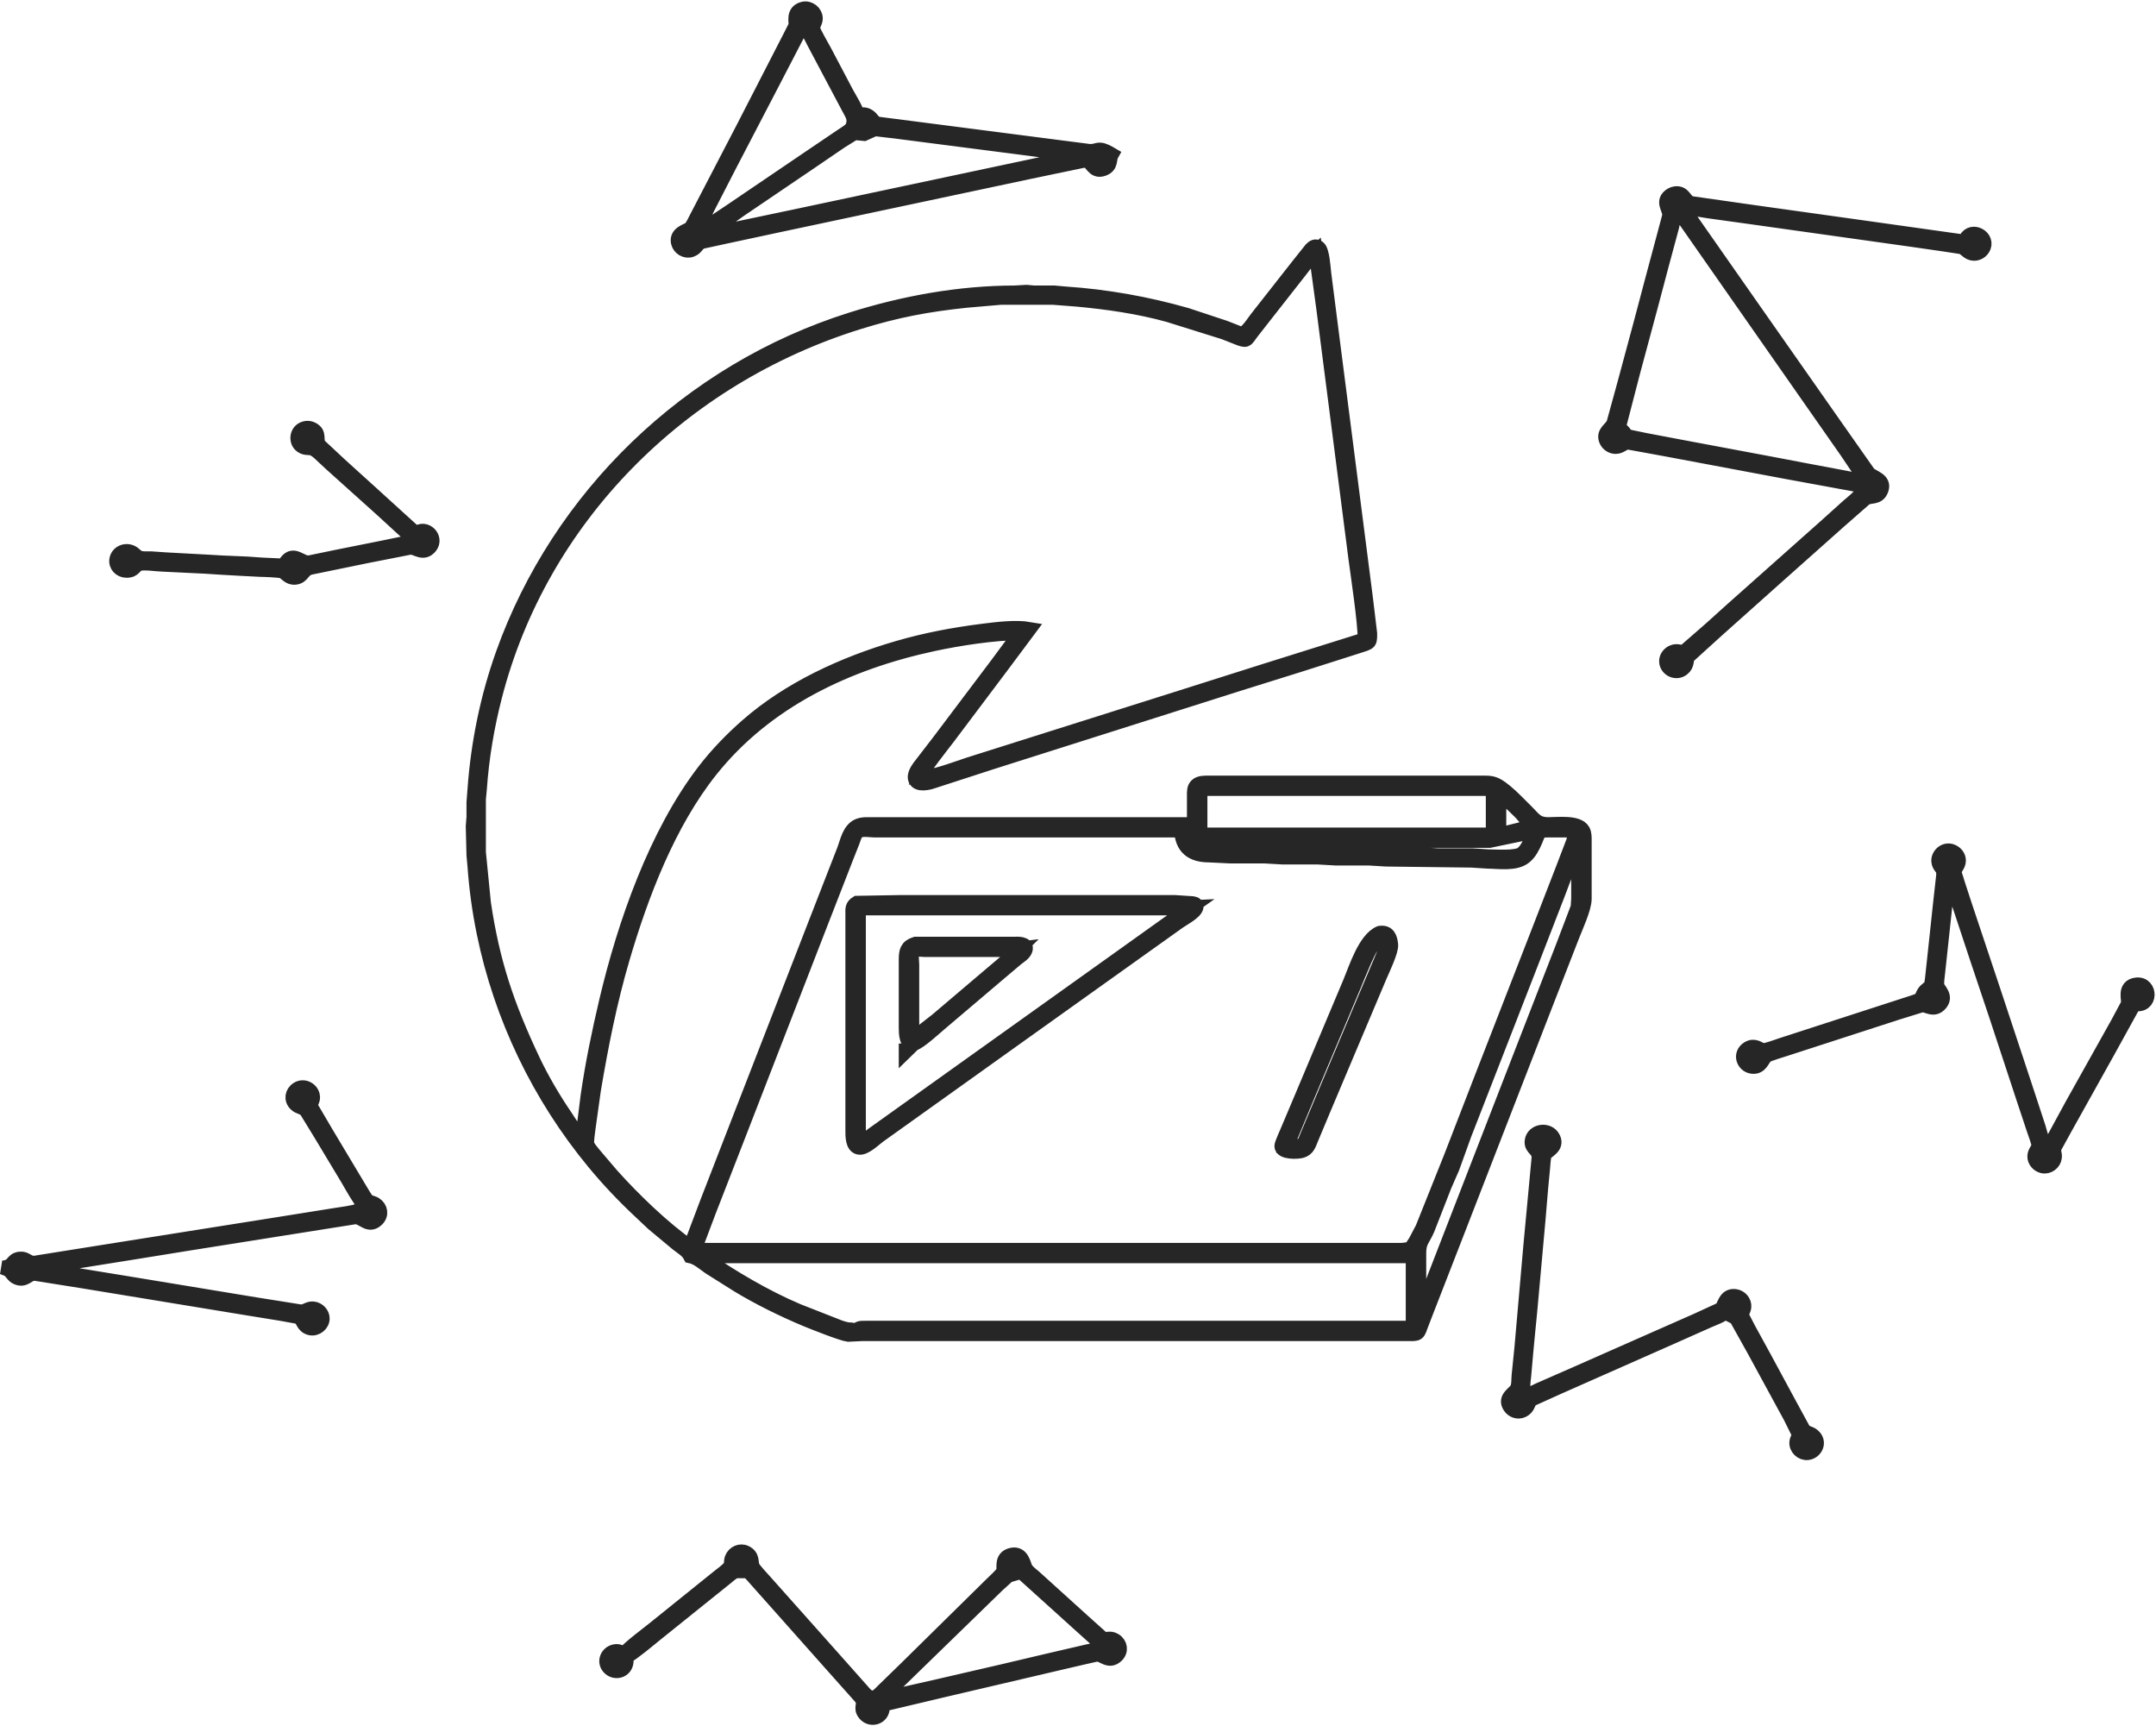 <svg width="767" height="614" viewBox="0 0 767 614" fill="none" xmlns="http://www.w3.org/2000/svg">
<path d="M395.521 54.936C394.504 56.716 395.59 59.05 392.484 60.144C388.667 61.484 388.44 57.008 386.013 57.063L379.194 58.474L366.283 61.17L276.292 80.291L258.825 84.036L249.731 86.012C247.84 86.717 247.954 88.231 245.915 88.951C243.883 89.664 241.696 88.312 241.21 86.329C240.367 82.872 244.487 82.086 245.387 81.321C246.237 80.605 247.183 78.51 247.718 77.465L264.046 46.072L280.753 13.571L283.009 9.139C283.259 7.99 281.809 4.005 285.784 3.086C287.975 2.58 290.193 4.393 290.2 6.554C290.204 8.057 289.111 8.88 289.3 10.247C289.471 11.458 292.517 16.518 293.284 18.003L301.072 32.776C302.446 35.365 304.329 38.102 305.15 40.901C306.558 40.669 307.618 40.414 308.928 41.215C310.462 42.157 310.447 43.45 312.372 44.015L327.173 45.917L376.156 52.247L387.547 53.71C389.343 53.835 390.053 53.204 391.344 53.226C392.666 53.248 394.386 54.267 395.521 54.936ZM247.433 83.374L259.584 75.257L288.442 55.682L299.454 48.236C300.642 47.413 302.807 46.268 303.278 44.931C304.272 42.105 303.073 40.724 301.827 38.316L295.752 26.867L289.293 14.679C288.177 12.544 287.531 10.535 285.025 9.878L274.678 29.822L259.489 58.999L251.515 74.511L247.433 83.374ZM383.75 55.305L366.663 52.986L335.147 48.923L318.819 46.811L311.225 45.924L307.428 47.638L304.011 47.306L299.074 50.378L288.442 57.625L263.381 74.614L250.471 83.744L283.126 76.882L337.046 65.432L369.701 58.5L383.75 55.305ZM662.079 172.753L635.879 167.951L592.592 159.826L579.302 157.4C577.438 157.433 576.697 158.951 574.745 158.951C573.2 158.947 571.81 157.895 571.29 156.502C570.238 153.662 573.12 152.609 573.978 150.578L577.734 136.928L583.904 114.029L587.815 99.256L591.973 83.744L593.837 76.727C594.134 74.433 590.804 71.585 594.51 69.284C594.961 69.007 595.482 68.823 596.009 68.76C599.328 68.38 599.237 71.7 601.72 72.272L624.108 75.463L665.497 81.258L698.911 85.96C700.544 80.616 707.269 83.803 705.784 87.806C705.169 89.454 703.369 90.58 701.569 90.166C699.785 89.757 699.356 88.423 697.738 87.891L691.697 86.968L680.306 85.321L623.728 77.365L607.78 75.15C605.054 74.769 601.72 73.901 599.047 74.511L623.858 109.966L652.332 150.593L664.753 168.269C666.135 169.879 670.725 170.478 669.332 174.23C668.151 177.399 665.387 176.162 663.598 177.332L654.485 185.314L632.841 204.578L610.818 224.245L600.748 233.386C599.643 234.86 600.596 236.389 598.618 237.936C596.37 239.694 593.086 238.261 592.755 235.539C592.577 234.04 593.515 232.618 594.878 231.964C596.826 231.03 597.859 232.337 599.427 231.558L608.54 223.617L616.134 216.766L649.549 187.053L657.523 179.873C658.643 178.917 662.125 176.195 662.338 174.865L662.079 172.753ZM597.528 75.619C595.303 76.638 595.383 78.61 594.821 80.789L591.233 94.085L587.322 108.858L581.06 132.126L575.885 152.07C578.193 153.728 578.076 154.678 579.078 155.198L585.377 156.502L599.427 159.161L629.804 164.853L642.334 167.242L656.763 169.953C659.133 170.371 661.225 171.172 663.598 170.537L656.893 160.565L643.978 142.098L597.528 75.619ZM245.535 446.797C244.532 444.828 242.706 443.872 240.978 442.509L232.245 435.244L228.068 431.3C222.088 425.734 216.479 419.843 211.285 413.557C191.703 389.864 178.227 361.732 172.098 331.935C170.458 323.961 169.372 316.031 168.799 307.928L168.453 304.235L168.195 293.893L168.453 290.57V285.399L168.799 280.967C169.961 264.532 173.276 248.17 178.835 232.584C198.762 176.742 244.87 131.827 302.871 113.564C321.599 107.669 341.272 104.087 360.967 104.057L365.144 103.813L367.802 104.05H375.017L378.814 104.393C393.592 105.376 407.869 107.924 422.101 111.968L435.771 116.496L441.463 118.727C443.27 118.904 445.867 114.638 446.942 113.29L461.732 94.454L466.398 88.601C467.173 87.81 468.027 87.256 469.072 88.035C470.511 89.106 470.849 95.145 471.065 97.04L474.228 121.785L482.912 189.373L485.95 213.01L487.412 225.198C487.419 225.996 487.526 227.624 487.036 228.263C486.523 228.928 484.814 229.364 483.994 229.63L476.4 232.06L461.591 236.769L441.087 243.173L352.993 271.117L332.109 277.894C330.393 278.522 326.459 279.482 325.571 277.226C325.028 275.848 326.136 273.972 326.93 272.875L334.065 263.608L354.672 236.278L362.866 225.198C353.814 225.198 341.029 227.189 332.109 229.105C301.372 235.705 272.567 249.323 252.909 273.95C237.827 292.848 228.152 318.31 221.453 341.168C216.977 356.447 213.901 372.037 211.266 387.704L209.405 401C209.261 402.17 208.669 405.986 208.912 406.909C209.212 408.065 210.632 409.627 211.406 410.602L217.709 417.989C225.281 426.454 236.152 436.987 245.535 443.473L251.534 427.591L260.564 404.324L290.413 327.503L300.194 302.388C301.375 299.312 302.082 294.894 305.529 293.58C306.756 293.111 308.035 293.159 309.327 293.155H424.759V282.814C424.767 281.576 424.683 280.243 425.682 279.309C426.791 278.271 428.647 278.385 430.075 278.382H473.742H527.661C529.039 278.385 530.122 278.337 531.454 278.792C534.898 279.962 540.12 285.698 542.85 288.354C545.781 291.205 546.563 293.147 550.824 293.155C554.127 293.162 561.429 292.232 563.183 295.389C563.806 296.516 563.73 297.827 563.734 299.064V319.747C563.688 323.174 560.688 329.564 559.337 333.043L549.844 357.419L518.009 439.41L507.658 466.002L505.52 471.542C505.247 472.284 504.886 473.655 504.233 474.131C503.599 474.593 502.236 474.497 501.461 474.497H306.669L301.732 474.733C299.481 474.463 289.168 470.367 286.544 469.271C278.634 465.965 269.924 461.681 262.622 457.256L252.37 450.808C250.3 449.371 248.026 447.303 245.535 446.797ZM468.046 89.653C466.007 91.585 464.329 94.1 462.571 96.301L449.82 112.552L445.199 118.461C444.751 119.048 443.817 120.607 443.156 120.828C442.533 121.039 441.303 120.563 440.707 120.341L435.391 118.247L415.646 112.075C405.086 109.158 394.264 107.606 383.37 106.58L374.637 105.904H356.031L343.88 106.953C329.941 108.4 318.929 110.476 305.529 114.642C241.905 134.42 192.356 184.468 176.097 247.727C173.306 258.582 171.487 269.444 170.697 280.598L170.352 284.291V303.127L172.148 321.224C175.284 342.376 180.467 357.651 189.599 376.993C192.88 383.937 197.015 390.935 201.363 397.306C202.749 399.341 205.141 403.552 207.184 404.693L209.033 389.92C210.666 378.511 213.02 367.165 215.67 355.941C222.103 328.681 233.304 296.412 250.65 273.95C255.066 268.232 260.207 262.921 265.66 258.131C280.613 244.998 300.031 236.067 319.199 230.472C329.273 227.532 339.164 225.674 349.576 224.356C354.569 223.724 361.389 222.867 366.283 223.721L356.365 237.016L337.471 262.131C334.908 265.514 328.715 273.181 327.173 276.535C332.022 276.52 339.821 273.418 344.64 271.855L374.637 262.378L417.924 248.709L450.2 238.486L485.513 227.414C485.513 221.312 483.128 205.505 482.202 198.606L475.698 148.008L470.761 109.597L468.046 89.653ZM101.244 201.191C101.426 200.6 101.442 200.298 101.848 199.762C104.555 196.224 107.156 200.382 109.977 200.061L119.85 198.022L136.178 194.758L143.772 193.195C144.55 193.011 145.921 192.723 146.191 191.862C146.54 190.754 144.865 189.624 144.152 188.97L135.798 181.31L117.572 164.934L113.395 161.041C112.605 160.384 111.774 159.686 110.737 159.457C109.742 159.239 108.136 159.664 106.723 158.205C105.087 156.517 105.558 152.783 108.838 152.229C109.621 152.1 110.403 152.247 111.101 152.606C114.056 154.124 112.225 156.347 113.577 158.349L120.989 165.263L132.001 175.235L147.949 189.742C151.507 186.806 155.642 191.382 153.071 194.495C150.61 197.476 148.07 194.721 146.05 194.758L130.862 197.738L110.357 201.948C107.464 202.776 107.866 205.139 105.041 205.464C102.733 205.727 101.768 203.784 100.42 203.26C99.441 202.879 93.859 202.683 92.511 202.669L85.296 202.299L78.841 201.93L73.145 201.561L57.957 200.822C55.895 200.796 51.487 200.08 49.641 200.567C47.781 201.066 47.967 203.005 45.047 203.005C42.776 203.005 41.018 201.195 41.413 198.975C41.857 196.482 44.656 195.308 46.911 196.453C47.936 196.974 48.43 197.878 49.618 198.333C50.609 198.713 52.648 198.595 53.78 198.606L59.096 198.975L72.766 199.714L79.221 200.083L87.954 200.453L93.27 200.822L101.244 201.191ZM531.079 280.598H427.037V296.848H531.079V280.598ZM533.737 282.075L533.357 287.984V296.848L545.128 293.893L540.951 289.092L533.737 282.075ZM420.203 295.371H311.225C309.437 295.367 306.672 294.743 305.279 295.744C304.17 296.538 303.916 297.879 303.467 299.064L301.132 304.973L291.639 329.349L262.842 403.585L252.21 430.915L247.054 444.581H498.803L501.757 444.204L503.477 441.626L506.006 436.825L516.194 411.341L527.061 383.272L547.186 331.565L555.919 309.036L559.876 298.695V295.371H550.824C550.026 295.371 548.693 295.278 548.033 295.736C547.266 296.268 546.635 298.189 546.263 299.064C545.386 301.118 544.247 303.396 542.455 304.829C539.132 307.489 533.262 306.495 529.18 306.451L523.484 306.081L493.107 305.712L487.032 305.343H475.261L468.806 304.973H456.275L449.82 304.604H437.669L430.075 304.235C423.947 304.224 420.495 301.48 420.203 295.371ZM424.759 295.371H422.101C422.215 300.349 424.148 302.362 429.316 302.403H433.872L438.429 302.757H450.959L457.414 303.127H468.806L475.261 303.496L505.638 303.865L511.713 304.235H523.864L529.56 304.604C532.294 304.634 539.277 305.14 541.316 303.677C543.563 302.067 544.798 298.237 545.887 295.74L529.939 299.064H453.238H430.075C427.182 299.027 425.135 298.495 424.759 295.371ZM561.456 301.28C559.124 304.619 556.193 313.006 554.602 317.161L544.729 342.645L520.986 403.585L516.722 415.404L513.972 421.682L507.912 437.194C506.291 440.998 504.886 441.504 504.878 445.689V456.769C504.878 459.081 504.533 465.695 505.258 467.479L510.035 454.922L517.629 435.347L544.148 367.021L555.919 336.736L561.258 322.701L561.456 319.747V301.28ZM693.216 311.252L692.141 321.224L689.479 345.969C689.354 347.136 688.925 349.792 689.267 350.771C689.798 352.3 692.559 354.346 690.364 357.001C688.029 359.83 685.572 357.411 683.723 357.544L674.99 360.251L635.12 373.178C633.859 373.584 629.192 374.98 628.387 375.545C627.055 376.487 626.588 379.789 623.349 379.42C620.117 379.047 618.705 374.829 621.849 372.875C624.211 371.412 625.972 373.274 626.926 373.499C628.015 373.761 632.31 372.118 633.601 371.701L649.929 366.404L673.471 358.774L679.926 356.68C680.841 356.384 682.458 355.952 683.131 355.313C683.787 354.689 683.905 353.773 684.425 353.005C685.31 351.701 686.404 351.517 686.916 350.353C687.193 349.718 687.467 346.811 687.547 345.969L688.306 338.952L690.243 320.855L691.313 311.267C691.473 308.419 689.852 308.689 689.582 306.451C689.312 304.205 691.682 301.745 694.355 302.717C695.786 303.241 696.869 304.563 696.872 306.081C696.872 308.013 695.247 308.73 695.365 310.513L696.758 314.945L699.299 322.701L709.414 352.987L720.05 385.118L725.271 401C726.008 403.445 726.543 406.625 728.909 408.017L737.145 392.874L753.263 364.066L757.03 357.049C757.418 355.753 755.314 350.734 760.045 350.191C765.365 349.581 765.517 358.467 759.286 357.049L749.911 374.038L734.658 401.369L731.001 408.017C730.412 409.642 731.206 410.303 731.001 411.71C730.762 413.716 728.704 415.289 726.63 414.809C725.021 414.436 723.737 412.97 723.733 411.341C723.733 409.59 725.146 408.759 725.176 407.278C725.195 406.451 723.821 402.772 723.467 401.738L719.541 389.92L710.174 361.481L703.362 341.168L696.758 321.224C695.642 317.959 694.818 314.295 693.216 311.252ZM304.812 321.128L320.338 320.855H351.475H382.611H417.924L424.357 321.279C425.2 321.416 425.845 321.767 425.617 322.724C425.162 324.6 421.064 326.716 419.443 327.839L401.976 340.293L361.347 369.293L332.109 390.182L312.744 404.01C311.047 405.236 307.747 408.586 305.545 408.19C303.168 407.758 303.255 403.91 303.251 402.108V341.168V325.287C303.255 323.366 302.985 322.254 304.812 321.128ZM423.62 322.701L415.646 323.071H305.529V379.578V399.892V406.54C307.777 405.997 308.309 405.047 310.09 403.722L316.541 399.109L340.843 381.75L395.521 342.701L414.127 329.405L423.62 322.701ZM490.833 331.809C493.874 331.358 494.622 333.445 494.892 335.997C495.131 338.258 491.866 344.991 490.825 347.447L471.16 393.982L466.524 405.062C465.719 406.961 465.324 408.73 463.102 409.383C461.511 409.849 455.846 410.011 455.865 407.629C455.873 406.872 457.612 403.108 458.022 402.108L463.33 389.55L480.273 349.293C482.365 344.248 485.589 334.01 490.833 331.809ZM492.728 333.781C490.548 333.523 489.242 335.144 487.993 336.736C486.557 338.568 482.927 347.664 481.792 350.401L465.16 389.92L457.794 407.648H461.211C463.828 407.603 463.759 406.931 465.16 403.585L470.268 391.397L485.517 355.203L490.677 343.015C491.205 341.729 492.823 338.198 492.967 337.105L492.728 333.781ZM325.654 335.687H341.222H360.588C362.038 335.632 365.615 335.436 364.844 337.848C364.404 339.222 362.817 340.141 361.727 340.987L355.651 346.124L334.388 364.17C332.656 365.636 327.112 370.718 325.274 371.172C322.241 371.926 322.241 367.354 322.237 365.544V341.168C322.271 338.328 322.586 336.673 325.654 335.687ZM362.486 337.475C357.964 338.054 353.377 337.844 348.817 337.892H329.072C328.153 337.84 325.764 337.593 325.088 337.892C323.938 338.671 324.511 341.759 324.515 343.015V361.112V369.606L333.248 362.803L350.715 347.971L358.689 341.223L362.486 337.475ZM322.237 373.669H322.616L322.237 374.038V373.669ZM129.343 428.33C127.843 426.875 124.931 421.549 123.704 419.466L113.934 403.216L108.986 395.142C107.627 393.613 106.45 394.045 105.148 392.771C103.427 391.094 103.788 388.542 105.82 387.279C108.011 385.923 110.71 387.283 111.265 389.55C111.751 391.541 110.228 392.239 110.665 393.676L116.273 403.216L128.207 423.159C128.678 423.942 130.167 426.517 130.721 427.008C131.534 427.724 132.51 427.647 133.501 428.275C135.517 429.553 135.908 432.083 134.173 433.767C131.086 436.773 129.058 432.788 126.305 432.939L104.282 436.426L65.931 442.52L46.945 445.589L26.441 448.858C23.236 449.341 16.211 450.143 13.53 451.229L45.426 456.429L90.992 463.937L106.94 466.471C108.926 466.504 109.617 465.208 111.496 465.422C113.273 465.629 114.773 467.202 114.773 468.957C114.773 471.117 112.544 472.931 110.357 472.425C107.509 471.767 107.957 469.263 106.131 468.425L100.105 467.328L87.954 465.356L29.099 455.69L12.391 453.038C9.988 453.016 9.255 455.288 6.696 454.697C4.846 454.268 4.281 452.824 3.487 452.082C2.781 451.424 1.862 451.232 1 450.859C5.222 450.472 3.939 448.056 7.075 447.694C9.411 447.428 9.862 449.319 12.391 449.142L22.264 447.565L42.389 444.363L96.308 435.809L119.091 432.175C120.663 431.92 126.32 431.2 127.346 430.554C128.014 430.129 128.819 428.969 129.343 428.33ZM613.856 466.741C612.231 468.137 609.759 468.927 607.78 469.81L594.491 475.719L555 493.177L544.862 497.753C543.446 498.895 543.947 500.634 541.703 501.709C540.009 502.521 538.088 501.842 537.097 500.331C534.91 496.993 539.049 495.541 539.755 493.683C540.279 492.306 540.116 490.703 540.256 489.27L541.266 479.298L544.433 443.103L547.342 412.08C547.615 408.608 544.547 408.829 544.911 405.801C545.356 402.145 550.869 401.284 552.601 404.7C554.328 408.106 550.102 409.435 549.533 410.683C549.244 411.311 548.963 414.898 548.914 415.773L548.272 422.421L547.342 433.501L545.443 454.553L544.304 467.11L543.609 474.127L542.914 481.514L542.197 489.639C542.033 490.998 541.479 494.47 542.591 495.356C543.856 496.365 546.172 494.924 547.406 494.359L560.696 488.531L583.859 478.304L603.604 469.599L612.219 465.636C613.48 464.632 613.556 460.565 617.273 460.99C619.21 461.215 620.732 462.996 620.527 464.894C620.387 466.164 619.514 466.922 619.821 468.218L622.115 472.65L627.579 482.622L636.164 498.503L641.56 508.423C642.847 510.067 644.21 509.476 645.558 511.108C647.476 513.431 645.702 516.508 643.094 516.811C640.872 517.066 638.841 515.064 639.08 512.907C639.228 511.596 640.083 511.075 639.817 509.89L636.92 504.043L624.055 480.406L617.733 469.067C616.916 468.207 615.549 467.982 613.856 466.741ZM502.6 446.797H324.515H272.494H257.306L250.091 447.166C260.42 454.276 272.267 461.3 283.886 466.216L298.695 472.026C302.97 473.503 302.241 472.347 304.39 473.389C305.643 472.188 306.11 472.292 307.808 472.281H317.68H354.512H502.6V446.797ZM221.993 588.251C223.83 585.957 230.343 581.141 233.004 578.988L255.407 560.95C256.448 560.111 259.094 558.209 259.671 557.212C260.256 556.211 259.888 555.38 260.306 554.272C261.05 552.326 263.29 551.222 265.272 552.174C267.995 553.478 267.137 555.812 267.786 557.227C268.268 558.276 271.158 561.371 272.096 562.397L298.417 591.944L306.619 601.177C307.72 602.415 308.814 604.003 310.739 603.781C312.026 603.63 313.374 602.042 314.263 601.177L322.237 593.421L352.614 563.505C353.536 562.608 356.358 560.03 356.821 559.073C357.409 557.858 355.853 553.94 359.828 553.02C363.834 552.093 364.237 556.835 364.989 557.966C365.729 559.077 367.157 560.148 368.182 561.024L385.269 576.495L391.997 582.537C393.604 583.645 394.564 582.105 396.641 583.394C398.669 584.653 399.037 587.213 397.313 588.886C394.526 591.601 392.335 588.417 390.205 588.476L385.269 589.591L376.536 591.623L335.527 601.222L313.883 606.348C314.904 610.584 310.01 612.512 307.622 609.624C305.677 607.271 308.081 606.226 306.194 603.763L295.334 591.575L276.292 570.153L269.058 562.028C268.397 561.304 266.692 559.177 265.872 558.844H262.022C260.902 558.922 259.326 560.429 258.445 561.134L251.23 566.922L233.384 581.263C230.973 583.217 225.14 588.133 222.752 589.359C223.853 594.219 218.792 595.792 216.491 593.004C214.782 590.936 215.978 587.97 218.575 587.368C219.954 587.047 220.869 587.586 221.993 588.251ZM363.246 559.073L358.689 560.433L354.892 563.875L348.437 570.153L327.553 590.467L318.819 598.961L314.263 604.132L334.008 599.656L356.031 594.574L373.118 590.544L386.788 587.375C387.946 587.095 391.022 586.725 391.063 585.252C391.086 584.299 390.069 583.346 389.438 582.711L384.51 578.279L374.257 569.012L363.246 559.073Z" fill="#262626" stroke="#262626" stroke-width="5"/>
</svg>
